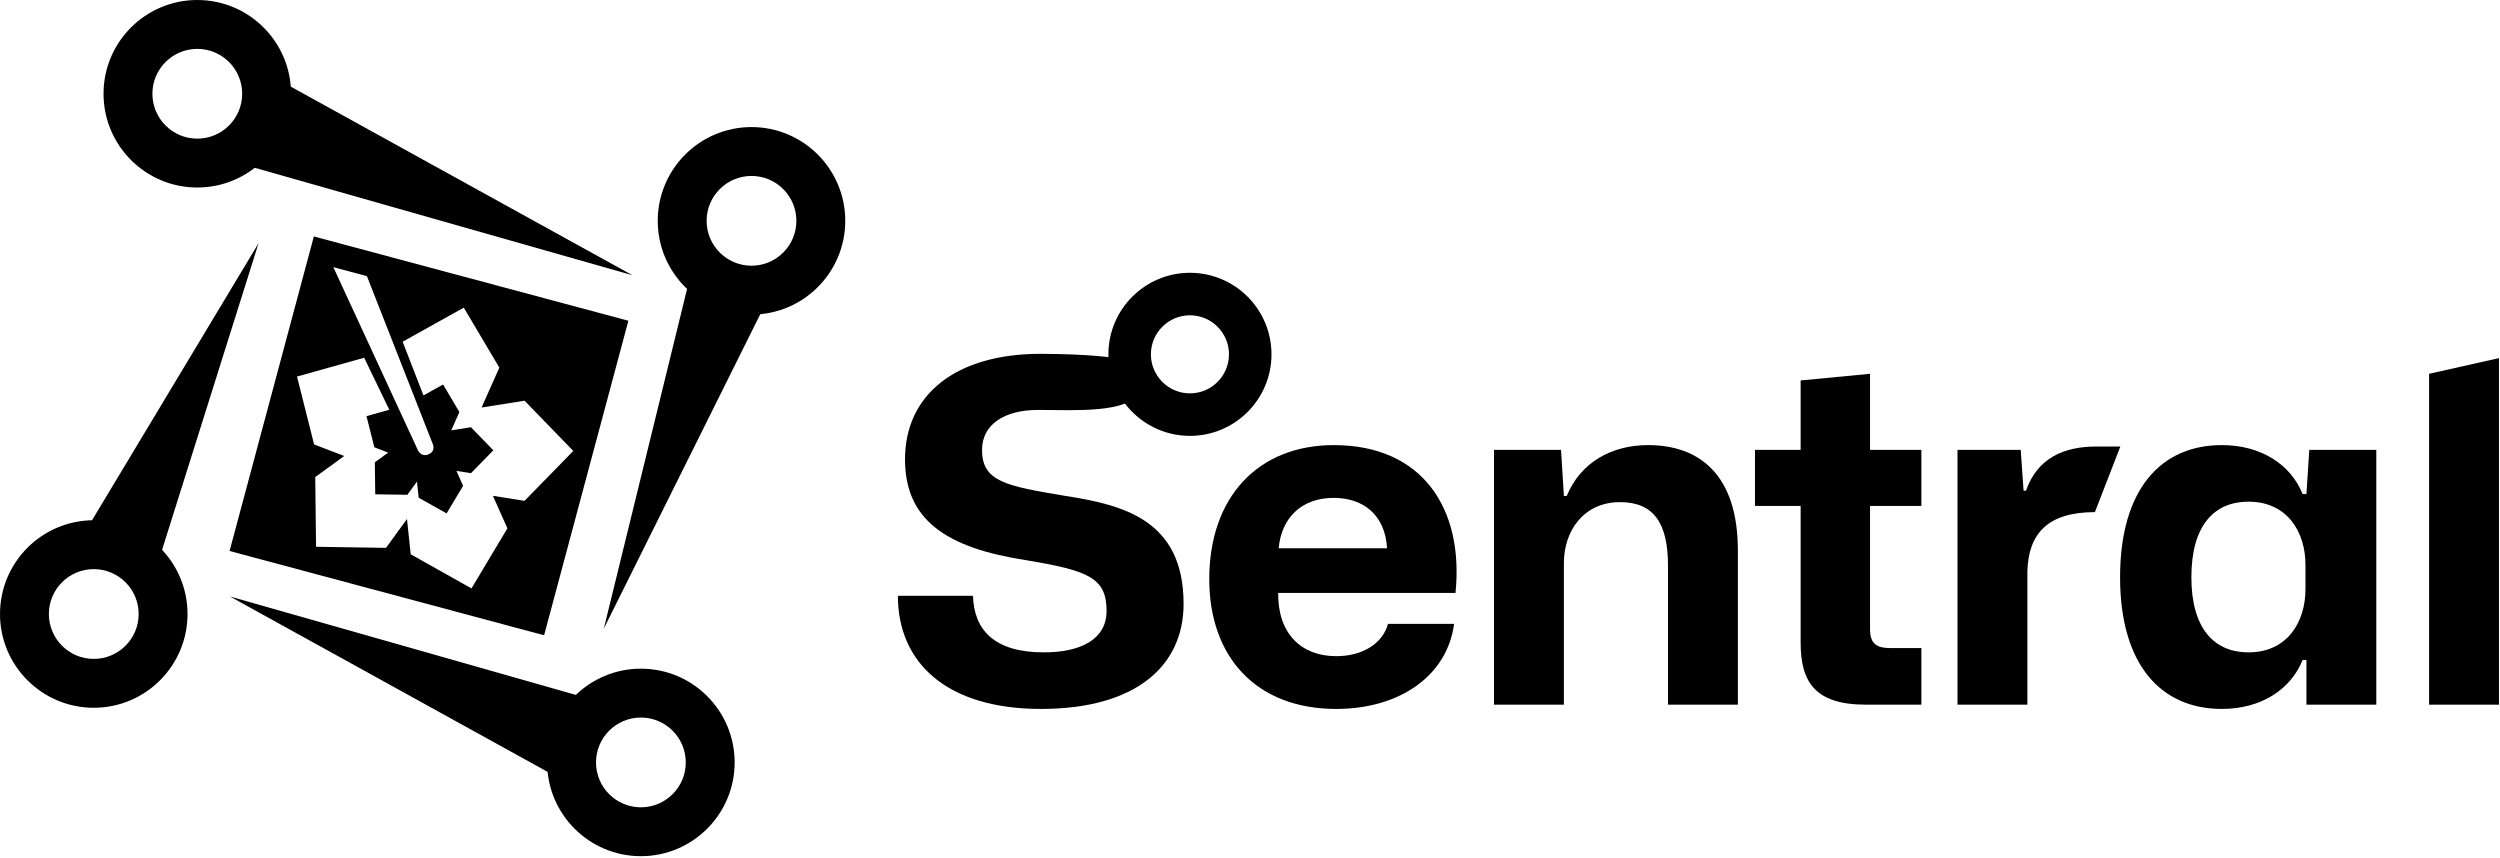 <svg width="100%" height="100%" viewBox="0 0 1230 422" version="1.1" xmlns="http://www.w3.org/2000/svg" xmlns:xlink="http://www.w3.org/1999/xlink" xml:space="preserve" xmlns:serif="http://www.serif.com/" style="fill-rule:evenodd;clip-rule:evenodd;stroke-linejoin:round;stroke-miterlimit:2;">
	<g>
		<g>
			<g>
				<path d="M512.162,348.796c-46.076,0 -70.4,-22.453 -70.4,-55.665l36.954,0c0.468,16.84 10.525,27.833 34.849,27.833c18.711,-0 30.873,-6.783 30.873,-20.348c-0,-16.372 -8.888,-19.881 -39.761,-25.026c-39.292,-6.081 -59.406,-19.88 -59.406,-49.584c-0,-32.042 25.259,-51.922 66.657,-51.922c7.185,-0 37.479,0.323 43.356,4.138c5.295,3.437 6.288,9.313 4.907,14.137c-3.242,11.319 -33.294,9.323 -49.433,9.323c-17.073,0 -27.598,7.485 -27.598,19.647c-0,15.67 11.694,17.775 41.164,22.686c28.534,4.444 58.003,11.929 58.003,53.092c0,30.639 -23.622,51.689 -70.165,51.689Z" />
				<path d="M657.405,348.796c31.574,0 54.729,-16.606 58.003,-41.865l-32.51,-0c-2.573,9.589 -12.396,15.904 -25.493,15.904c-17.308,-0 -28.768,-11.227 -28.534,-31.107l87.239,0c4.21,-41.632 -16.372,-72.738 -59.875,-72.738c-37.188,-0 -61.278,25.493 -61.278,65.955c0,38.358 23.155,63.851 62.448,63.851Zm-1.17,-103.845c14.267,-0 25.26,8.186 26.195,24.792l-53.326,-0c1.404,-15.203 11.461,-24.792 27.131,-24.792Z" style="fill-rule:nonzero;" />
				<path d="M735.055,346.691l34.381,0l-0,-69.698c-0,-15.904 9.823,-29.937 27.598,-29.937c16.606,-0 23.623,10.291 23.623,31.341l-0,68.294l34.381,0l-0,-75.779c-0,-37.655 -19.179,-51.922 -44.205,-51.922c-17.775,-0 -33.211,8.42 -39.994,25.025l-1.403,0l-1.404,-22.686l-32.977,-0l-0,125.362Z" style="fill-rule:nonzero;" />
				<path d="M917.953,346.691l27.364,0l0,-27.832l-15.202,-0c-6.549,-0 -10.057,-1.871 -10.057,-9.356l-0,-60.576l25.259,0l0,-27.598l-25.259,-0l-0,-37.422l-34.147,3.274l-0,34.148l-22.453,-0l-0,27.598l22.453,0l-0,67.125c-0,18.945 6.548,30.639 32.042,30.639Z" style="fill-rule:nonzero;" />
				<path d="M963.093,346.691l34.381,0l-0,-65.488c0.468,-18.711 10.057,-29.235 33.212,-29.235l12.527,-32.277l-11.826,0c-15.904,0 -29.002,5.614 -34.615,21.752l-1.169,-0l-1.404,-20.114l-31.106,-0l-0,125.362Z" style="fill-rule:nonzero;" />
				<path d="M1093.13,348.796c19.412,0 33.913,-9.589 39.761,-24.09l1.871,-0l-0,21.985l34.381,0l-0,-125.362l-32.978,-0l-1.403,21.751l-1.871,-0c-5.848,-14.501 -20.349,-24.09 -39.761,-24.09c-29.937,-0 -50.051,21.751 -50.051,65.02c-0,43.035 20.114,64.786 50.051,64.786Zm13.098,-27.832c-16.84,-0 -28.067,-11.695 -28.067,-36.954c0,-25.494 11.227,-37.188 28.067,-37.188c19.178,0 28.066,14.969 28.066,31.107l-0,11.928c-0,16.138 -8.888,31.107 -28.066,31.107Z" style="fill-rule:nonzero;" />
				<path d="M1195.11,346.691l34.381,0l0,-170.502l-34.381,7.718l0,162.784Z" style="fill-rule:nonzero;" />
			</g>
		</g>
		<g>
			<g>
				<path d="M127.22,119.633l-54.138,172.029l-36.571,-21.114l90.709,-150.915Z" />
				<path d="M113.125,293.477l191.247,54.418l-22.401,38.8l-168.846,-93.218Z" />
				<path d="M342.785,122.812l36.571,21.114l-82.279,165.34l45.708,-186.454Z" />
				<path d="M142.295,42.205l168.876,93.219l-191.277,-54.42l22.401,-38.799Z" />
				<path d="M154.417,116.341l154.75,41.467l-41.467,154.751l-154.75,-41.468l41.467,-154.75Zm103.664,130.06l23.977,-24.534l-23.98,-24.72l-21.144,3.35l8.74,-19.626l-17.491,-29.506l-30.084,16.762l10.239,26.422l9.65,-5.376l8.024,13.551l-4.005,9.01l9.702,-1.538l11.011,11.352l-11.008,11.262l-7.151,-1.131l3.277,7.355l-8.114,13.567l-13.732,-7.72l-0.835,-7.964l-4.739,6.515l-15.804,-0.238l-0.19,-15.749l6.556,-4.759l-6.803,-2.617l-3.864,-15.332l11.21,-3.142l-12.352,-25.592l-33.038,9.261l8.408,33.398l14.824,5.686l-14.265,10.36l0.392,34.306l34.432,0.524l10.316,-14.19l1.825,17.35l29.902,16.806l17.67,-29.56l-7.126,-16.008l15.57,2.465Zm-46.727,-23.118l-0.016,-0.009c3.329,-1.782 1.406,-5.265 1.406,-5.265l-32.222,-82.142l-16.523,-4.42l41.732,90.328c0,-0 0.13,0.262 0.404,0.598c0.042,0.054 0.095,0.106 0.136,0.161c0.408,0.465 1.053,1.024 1.935,1.263c0.051,0.019 0.099,0.026 0.155,0.037c0.052,0.02 0.112,0.023 0.168,0.035c0.048,0.007 0.108,0.01 0.156,0.017l0.008,0.005c0.04,0.002 0.088,0.009 0.128,0.011c0.016,0.009 0.028,0.006 0.048,0.007c0.056,0.012 0.117,0.015 0.182,0.011c0.064,-0.004 0.125,-0 0.19,-0.005c0.052,-0 0.097,-0.006 0.149,-0.007c0.033,-0.002 0.078,-0.007 0.11,-0.009c0.045,-0.006 0.094,-0.019 0.146,-0.02c0.05,-0.013 0.102,-0.014 0.152,-0.027c0.024,-0.007 0.057,-0.009 0.081,-0.015c0.049,-0.013 0.094,-0.019 0.143,-0.032l0.173,-0.046c0.078,-0.028 0.164,-0.051 0.255,-0.082c0.062,-0.016 0.115,-0.037 0.181,-0.062c0.037,-0.009 0.071,-0.032 0.108,-0.042c0.202,-0.08 0.402,-0.173 0.615,-0.29Z" />
				<path d="M369.737,62.519c25.46,0 46.13,20.67 46.13,46.129c-0,25.46 -20.67,46.13 -46.13,46.13c-25.459,-0 -46.129,-20.67 -46.129,-46.13c0,-25.459 20.67,-46.129 46.129,-46.129Zm0,24.046c-12.188,-0 -22.083,9.895 -22.083,22.083c-0,12.188 9.895,22.084 22.083,22.084c12.189,-0 22.084,-9.896 22.084,-22.084c-0,-12.188 -9.895,-22.083 -22.084,-22.083Z" />
				<path d="M585.452,134.211c22.143,0 40.12,17.977 40.12,40.119c-0,22.143 -17.977,40.12 -40.12,40.12c-22.142,-0 -40.119,-17.977 -40.119,-40.12c0,-22.142 17.977,-40.119 40.119,-40.119Zm0,20.913c-10.6,0 -19.206,8.606 -19.206,19.206c0,10.601 8.606,19.207 19.206,19.207c10.601,-0 19.207,-8.606 19.207,-19.207c-0,-10.6 -8.606,-19.206 -19.207,-19.206Z" />
				<path d="M97.068,-0c25.459,-0 46.129,20.67 46.129,46.129c-0,25.46 -20.67,46.129 -46.129,46.129c-25.46,0 -46.13,-20.669 -46.13,-46.129c0,-25.459 20.67,-46.129 46.13,-46.129Zm-0,24.046c-12.189,-0 -22.084,9.895 -22.084,22.083c0,12.188 9.895,22.084 22.084,22.084c12.188,-0 22.083,-9.896 22.083,-22.084c0,-12.188 -9.895,-22.083 -22.083,-22.083Z" />
				<path d="M315.318,328.985c25.459,-0 46.129,20.67 46.129,46.129c0,25.46 -20.67,46.129 -46.129,46.129c-25.46,0 -46.129,-20.669 -46.129,-46.129c-0,-25.459 20.669,-46.129 46.129,-46.129Zm-0,24.046c-12.188,-0 -22.084,9.895 -22.084,22.083c0,12.188 9.896,22.084 22.084,22.084c12.188,-0 22.083,-9.896 22.083,-22.084c0,-12.188 -9.895,-22.083 -22.083,-22.083Z" />
				<path d="M46.129,255.963c25.46,0 46.129,20.67 46.129,46.129c0,25.46 -20.669,46.13 -46.129,46.13c-25.459,-0 -46.129,-20.67 -46.129,-46.13c0,-25.459 20.67,-46.129 46.129,-46.129Zm0,24.046c-12.188,-0 -22.083,9.895 -22.083,22.083c-0,12.189 9.895,22.084 22.083,22.084c12.188,-0 22.084,-9.895 22.084,-22.084c-0,-12.188 -9.896,-22.083 -22.084,-22.083Z" />
			</g>
		</g>
	</g>
</svg>
